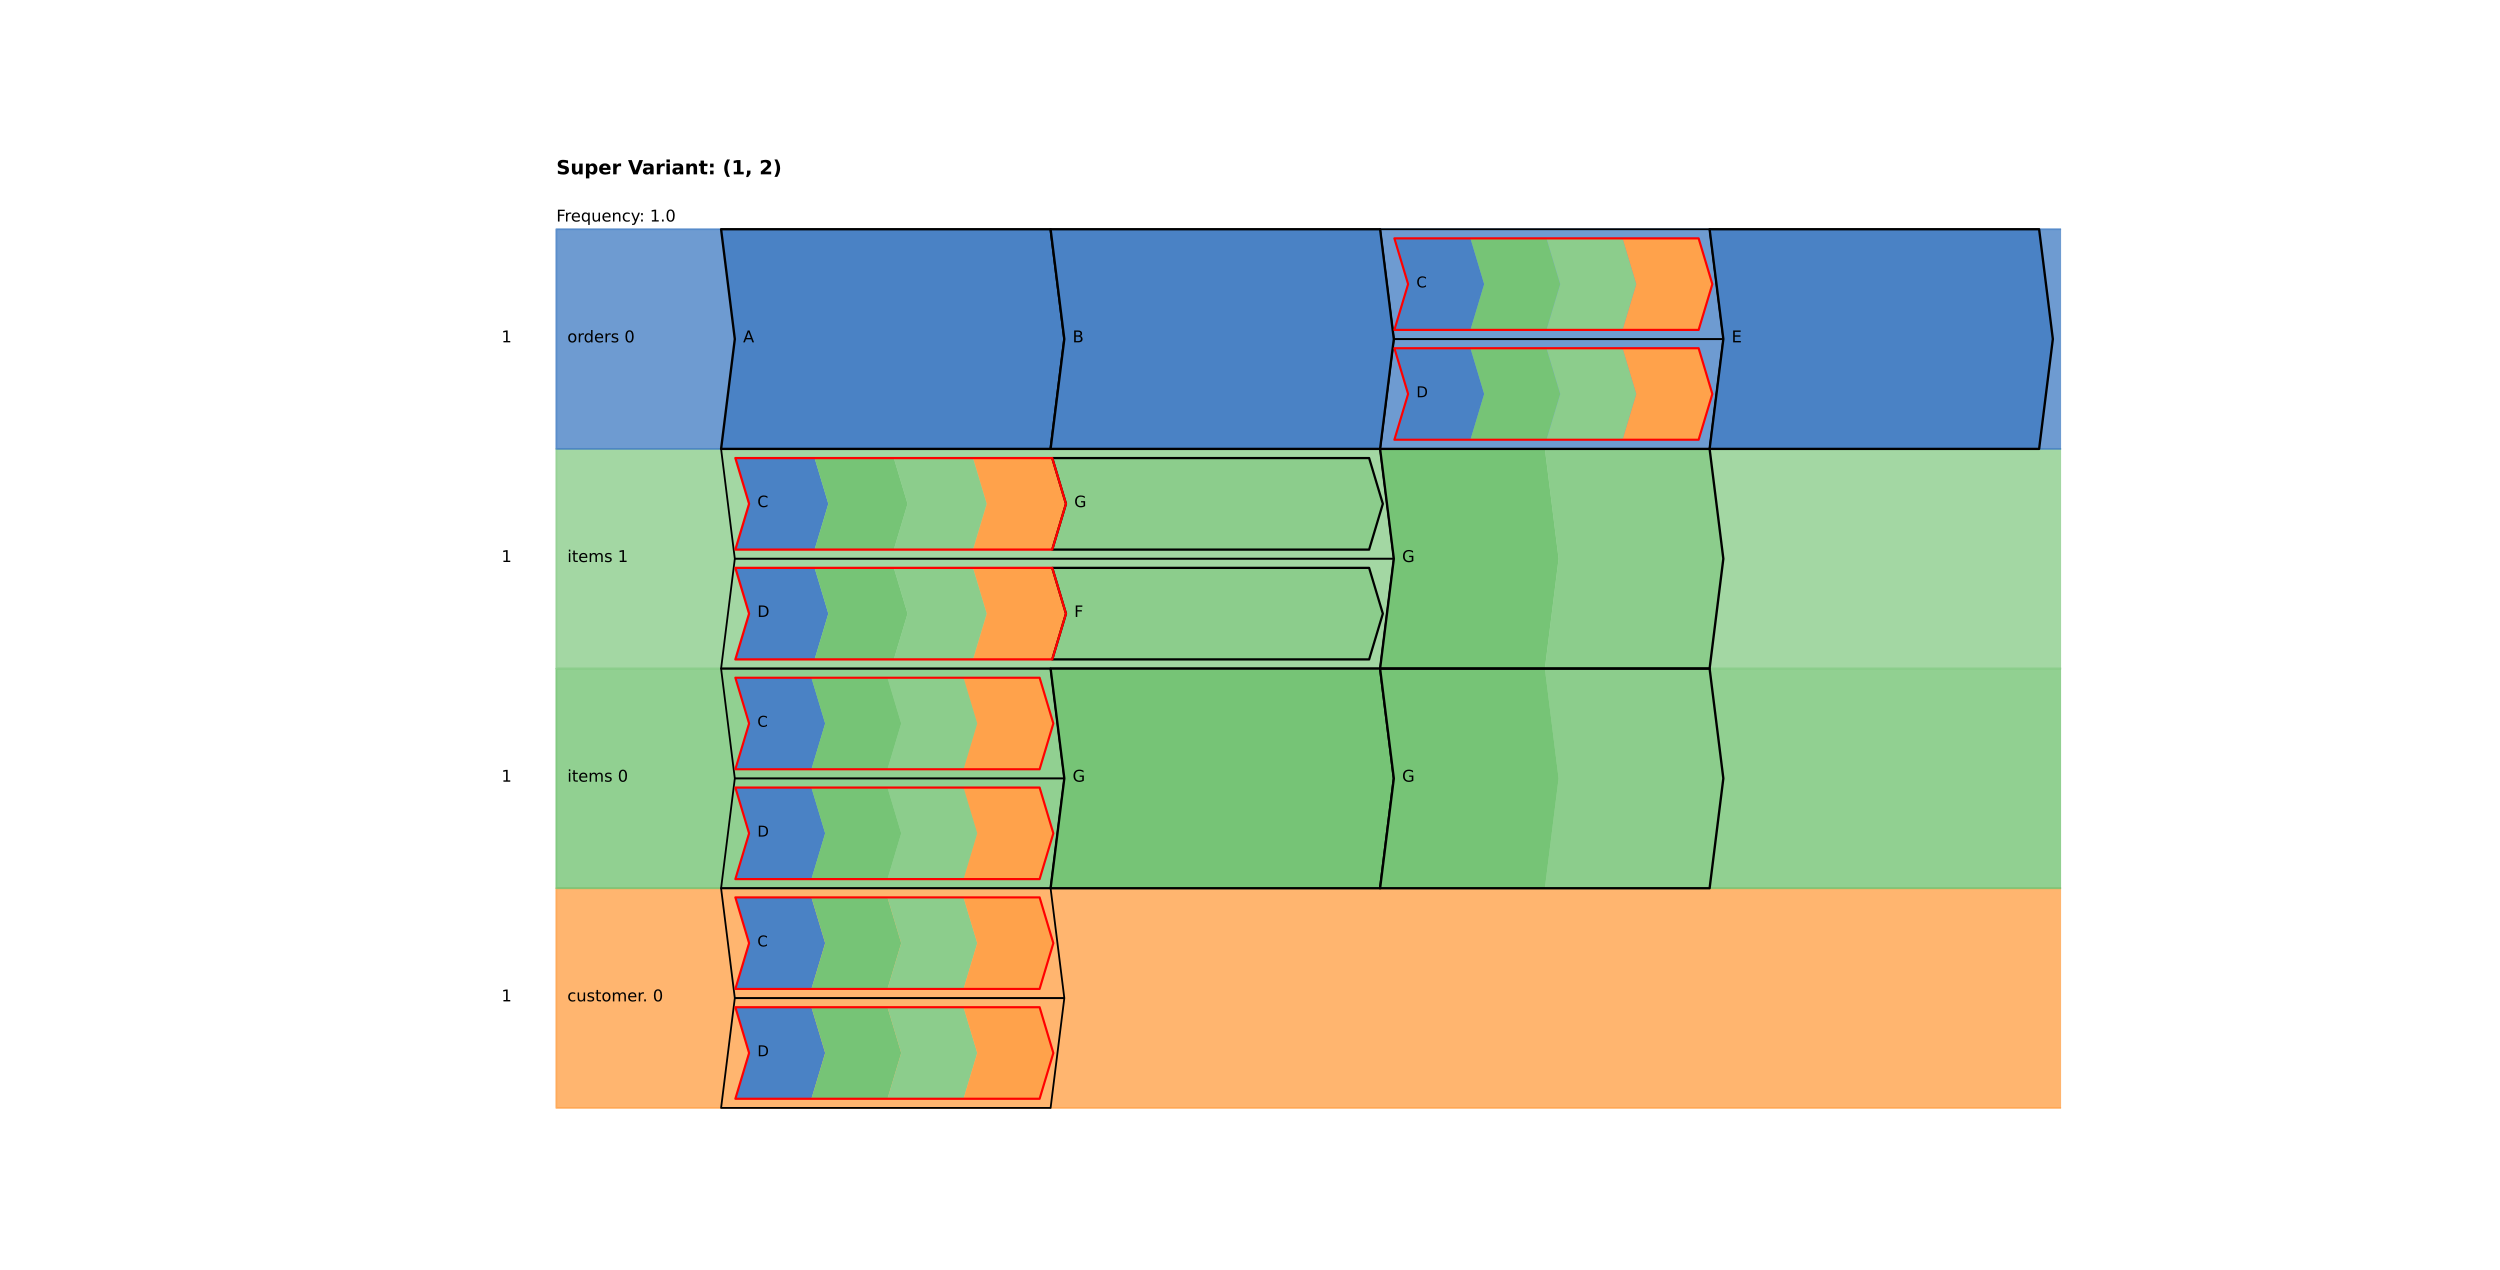 <?xml version="1.0" encoding="utf-8" standalone="no"?>
<!DOCTYPE svg PUBLIC "-//W3C//DTD SVG 1.1//EN"
  "http://www.w3.org/Graphics/SVG/1.1/DTD/svg11.dtd">
<!-- Created with matplotlib (https://matplotlib.org/) -->
<svg height="702pt" version="1.1" viewBox="0 0 1382.4 702" width="1382.4pt" xmlns="http://www.w3.org/2000/svg" xmlns:xlink="http://www.w3.org/1999/xlink">
 <defs>
  <style type="text/css">*{stroke-linecap:butt;stroke-linejoin:round;}</style>
 </defs>
 <g id="figure_1">
  <g id="patch_1">
   <path d="M 0 702 
L 1382.4 702 
L 1382.4 0 
L 0 0 
z
" style="fill:#ffffff;"/>
  </g>
  <g id="axes_1">
   <g id="patch_2">
    <path clip-path="url(#p16a15fd5b2)" d="M 307.63 612.633 
L 1218.653 612.633 
L 1218.653 491.163 
L 307.63 491.163 
z
" style="fill:#ffa24b;opacity:0.8;stroke:#ffa24b;stroke-linejoin:miter;"/>
   </g>
   <g id="patch_3">
    <path clip-path="url(#p16a15fd5b2)" d="M 307.63 491.163 
L 1218.653 491.163 
L 1218.653 369.694 
L 307.63 369.694 
z
" style="fill:#76c476;opacity:0.8;stroke:#76c476;stroke-linejoin:miter;"/>
   </g>
   <g id="patch_4">
    <path clip-path="url(#p16a15fd5b2)" d="M 307.63 369.694 
L 1218.653 369.694 
L 1218.653 248.224 
L 307.63 248.224 
z
" style="fill:#8ccd8c;opacity:0.8;stroke:#8ccd8c;stroke-linejoin:miter;"/>
   </g>
   <g id="patch_5">
    <path clip-path="url(#p16a15fd5b2)" d="M 307.63 248.224 
L 1218.653 248.224 
L 1218.653 126.754 
L 307.63 126.754 
z
" style="fill:#4a82c5;opacity:0.8;stroke:#4a82c5;stroke-linejoin:miter;"/>
   </g>
   <g id="patch_6">
    <path clip-path="url(#p16a15fd5b2)" d="M 398.732 612.633 
L 580.937 612.633 
L 588.529 551.898 
L 580.937 491.163 
L 398.732 491.163 
L 406.324 551.898 
z
" style="fill:none;stroke:#000000;stroke-linejoin:miter;"/>
   </g>
   <g id="patch_7">
    <path clip-path="url(#p16a15fd5b2)" d="M 398.732 491.163 
L 580.937 491.163 
L 588.529 430.429 
L 580.937 369.694 
L 398.732 369.694 
L 406.324 430.429 
z
" style="fill:none;stroke:#000000;stroke-linejoin:miter;"/>
   </g>
   <g id="patch_8">
    <path clip-path="url(#p16a15fd5b2)" d="M 398.732 369.694 
L 763.141 369.694 
L 770.733 308.959 
L 763.141 248.224 
L 398.732 248.224 
L 406.324 308.959 
z
" style="fill:none;stroke:#000000;stroke-linejoin:miter;"/>
   </g>
   <g id="patch_9">
    <path clip-path="url(#p16a15fd5b2)" d="M 763.141 248.224 
L 945.346 248.224 
L 952.938 187.489 
L 945.346 126.754 
L 763.141 126.754 
L 770.733 187.489 
z
" style="fill:none;stroke:#000000;stroke-linejoin:miter;"/>
   </g>
   <g id="patch_10">
    <path clip-path="url(#p16a15fd5b2)" d="M 406.628 607.572 
L 448.687 607.572 
L 456.279 582.266 
L 448.687 556.959 
L 406.628 556.959 
L 414.22 582.266 
z
" style="fill:#4a82c5;"/>
   </g>
   <g id="patch_11">
    <path clip-path="url(#p16a15fd5b2)" d="M 448.687 607.572 
L 490.746 607.572 
L 498.337 582.266 
L 490.746 556.959 
L 448.687 556.959 
L 456.279 582.266 
z
" style="fill:#76c476;"/>
   </g>
   <g id="patch_12">
    <path clip-path="url(#p16a15fd5b2)" d="M 490.746 607.572 
L 532.804 607.572 
L 540.396 582.266 
L 532.804 556.959 
L 490.746 556.959 
L 498.337 582.266 
z
" style="fill:#8ccd8c;"/>
   </g>
   <g id="patch_13">
    <path clip-path="url(#p16a15fd5b2)" d="M 532.804 607.572 
L 574.863 607.572 
L 582.455 582.266 
L 574.863 556.959 
L 532.804 556.959 
L 540.396 582.266 
z
" style="fill:#ffa24b;"/>
   </g>
   <g id="patch_14">
    <path clip-path="url(#p16a15fd5b2)" d="M 406.628 546.837 
L 448.687 546.837 
L 456.279 521.531 
L 448.687 496.225 
L 406.628 496.225 
L 414.22 521.531 
z
" style="fill:#4a82c5;"/>
   </g>
   <g id="patch_15">
    <path clip-path="url(#p16a15fd5b2)" d="M 448.687 546.837 
L 490.746 546.837 
L 498.337 521.531 
L 490.746 496.225 
L 448.687 496.225 
L 456.279 521.531 
z
" style="fill:#76c476;"/>
   </g>
   <g id="patch_16">
    <path clip-path="url(#p16a15fd5b2)" d="M 490.746 546.837 
L 532.804 546.837 
L 540.396 521.531 
L 532.804 496.225 
L 490.746 496.225 
L 498.337 521.531 
z
" style="fill:#8ccd8c;"/>
   </g>
   <g id="patch_17">
    <path clip-path="url(#p16a15fd5b2)" d="M 532.804 546.837 
L 574.863 546.837 
L 582.455 521.531 
L 574.863 496.225 
L 532.804 496.225 
L 540.396 521.531 
z
" style="fill:#ffa24b;"/>
   </g>
   <g id="patch_18">
    <path clip-path="url(#p16a15fd5b2)" d="M 406.628 486.102 
L 448.687 486.102 
L 456.279 460.796 
L 448.687 435.49 
L 406.628 435.49 
L 414.22 460.796 
z
" style="fill:#4a82c5;"/>
   </g>
   <g id="patch_19">
    <path clip-path="url(#p16a15fd5b2)" d="M 448.687 486.102 
L 490.746 486.102 
L 498.337 460.796 
L 490.746 435.49 
L 448.687 435.49 
L 456.279 460.796 
z
" style="fill:#76c476;"/>
   </g>
   <g id="patch_20">
    <path clip-path="url(#p16a15fd5b2)" d="M 490.746 486.102 
L 532.804 486.102 
L 540.396 460.796 
L 532.804 435.49 
L 490.746 435.49 
L 498.337 460.796 
z
" style="fill:#8ccd8c;"/>
   </g>
   <g id="patch_21">
    <path clip-path="url(#p16a15fd5b2)" d="M 532.804 486.102 
L 574.863 486.102 
L 582.455 460.796 
L 574.863 435.49 
L 532.804 435.49 
L 540.396 460.796 
z
" style="fill:#ffa24b;"/>
   </g>
   <g id="patch_22">
    <path clip-path="url(#p16a15fd5b2)" d="M 406.628 425.367 
L 448.687 425.367 
L 456.279 400.061 
L 448.687 374.755 
L 406.628 374.755 
L 414.22 400.061 
z
" style="fill:#4a82c5;"/>
   </g>
   <g id="patch_23">
    <path clip-path="url(#p16a15fd5b2)" d="M 448.687 425.367 
L 490.746 425.367 
L 498.337 400.061 
L 490.746 374.755 
L 448.687 374.755 
L 456.279 400.061 
z
" style="fill:#76c476;"/>
   </g>
   <g id="patch_24">
    <path clip-path="url(#p16a15fd5b2)" d="M 490.746 425.367 
L 532.804 425.367 
L 540.396 400.061 
L 532.804 374.755 
L 490.746 374.755 
L 498.337 400.061 
z
" style="fill:#8ccd8c;"/>
   </g>
   <g id="patch_25">
    <path clip-path="url(#p16a15fd5b2)" d="M 532.804 425.367 
L 574.863 425.367 
L 582.455 400.061 
L 574.863 374.755 
L 532.804 374.755 
L 540.396 400.061 
z
" style="fill:#ffa24b;"/>
   </g>
   <g id="patch_26">
    <path clip-path="url(#p16a15fd5b2)" d="M 580.937 491.163 
L 763.141 491.163 
L 770.733 430.429 
L 763.141 369.694 
L 580.937 369.694 
L 588.529 430.429 
z
" style="fill:#76c476;stroke:#000000;stroke-linejoin:miter;stroke-width:1.3;"/>
   </g>
   <g id="patch_27">
    <path clip-path="url(#p16a15fd5b2)" d="M 763.141 491.163 
L 854.244 491.163 
L 861.835 430.429 
L 854.244 369.694 
L 763.141 369.694 
L 770.733 430.429 
z
" style="fill:#76c476;"/>
   </g>
   <g id="patch_28">
    <path clip-path="url(#p16a15fd5b2)" d="M 854.244 491.163 
L 945.346 491.163 
L 952.938 430.429 
L 945.346 369.694 
L 854.244 369.694 
L 861.835 430.429 
z
" style="fill:#8ccd8c;"/>
   </g>
   <g id="patch_29">
    <path clip-path="url(#p16a15fd5b2)" d="M 406.628 364.632 
L 450.433 364.632 
L 458.025 339.326 
L 450.433 314.02 
L 406.628 314.02 
L 414.22 339.326 
z
" style="fill:#4a82c5;"/>
   </g>
   <g id="patch_30">
    <path clip-path="url(#p16a15fd5b2)" d="M 450.433 364.632 
L 494.238 364.632 
L 501.83 339.326 
L 494.238 314.02 
L 450.433 314.02 
L 458.025 339.326 
z
" style="fill:#76c476;"/>
   </g>
   <g id="patch_31">
    <path clip-path="url(#p16a15fd5b2)" d="M 494.238 364.632 
L 538.043 364.632 
L 545.635 339.326 
L 538.043 314.02 
L 494.238 314.02 
L 501.83 339.326 
z
" style="fill:#8ccd8c;"/>
   </g>
   <g id="patch_32">
    <path clip-path="url(#p16a15fd5b2)" d="M 538.043 364.632 
L 581.848 364.632 
L 589.44 339.326 
L 581.848 314.02 
L 538.043 314.02 
L 545.635 339.326 
z
" style="fill:#ffa24b;"/>
   </g>
   <g id="patch_33">
    <path clip-path="url(#p16a15fd5b2)" d="M 581.848 364.632 
L 757.068 364.632 
L 764.66 339.326 
L 757.068 314.02 
L 581.848 314.02 
L 589.44 339.326 
z
" style="fill:#8ccd8c;stroke:#000000;stroke-linejoin:miter;stroke-width:1.25;"/>
   </g>
   <g id="patch_34">
    <path clip-path="url(#p16a15fd5b2)" d="M 406.628 303.898 
L 450.433 303.898 
L 458.025 278.591 
L 450.433 253.285 
L 406.628 253.285 
L 414.22 278.591 
z
" style="fill:#4a82c5;"/>
   </g>
   <g id="patch_35">
    <path clip-path="url(#p16a15fd5b2)" d="M 450.433 303.898 
L 494.238 303.898 
L 501.83 278.591 
L 494.238 253.285 
L 450.433 253.285 
L 458.025 278.591 
z
" style="fill:#76c476;"/>
   </g>
   <g id="patch_36">
    <path clip-path="url(#p16a15fd5b2)" d="M 494.238 303.898 
L 538.043 303.898 
L 545.635 278.591 
L 538.043 253.285 
L 494.238 253.285 
L 501.83 278.591 
z
" style="fill:#8ccd8c;"/>
   </g>
   <g id="patch_37">
    <path clip-path="url(#p16a15fd5b2)" d="M 538.043 303.898 
L 581.848 303.898 
L 589.44 278.591 
L 581.848 253.285 
L 538.043 253.285 
L 545.635 278.591 
z
" style="fill:#ffa24b;"/>
   </g>
   <g id="patch_38">
    <path clip-path="url(#p16a15fd5b2)" d="M 581.848 303.898 
L 757.068 303.898 
L 764.66 278.591 
L 757.068 253.285 
L 581.848 253.285 
L 589.44 278.591 
z
" style="fill:#8ccd8c;stroke:#000000;stroke-linejoin:miter;stroke-width:1.25;"/>
   </g>
   <g id="patch_39">
    <path clip-path="url(#p16a15fd5b2)" d="M 763.141 369.694 
L 854.244 369.694 
L 861.835 308.959 
L 854.244 248.224 
L 763.141 248.224 
L 770.733 308.959 
z
" style="fill:#76c476;"/>
   </g>
   <g id="patch_40">
    <path clip-path="url(#p16a15fd5b2)" d="M 854.244 369.694 
L 945.346 369.694 
L 952.938 308.959 
L 945.346 248.224 
L 854.244 248.224 
L 861.835 308.959 
z
" style="fill:#8ccd8c;"/>
   </g>
   <g id="patch_41">
    <path clip-path="url(#p16a15fd5b2)" d="M 398.732 248.224 
L 580.937 248.224 
L 588.529 187.489 
L 580.937 126.754 
L 398.732 126.754 
L 406.324 187.489 
z
" style="fill:#4a82c5;stroke:#000000;stroke-linejoin:miter;stroke-width:1.3;"/>
   </g>
   <g id="patch_42">
    <path clip-path="url(#p16a15fd5b2)" d="M 580.937 248.224 
L 763.141 248.224 
L 770.733 187.489 
L 763.141 126.754 
L 580.937 126.754 
L 588.529 187.489 
z
" style="fill:#4a82c5;stroke:#000000;stroke-linejoin:miter;stroke-width:1.3;"/>
   </g>
   <g id="patch_43">
    <path clip-path="url(#p16a15fd5b2)" d="M 771.037 243.163 
L 813.096 243.163 
L 820.688 217.857 
L 813.096 192.55 
L 771.037 192.55 
L 778.629 217.857 
z
" style="fill:#4a82c5;"/>
   </g>
   <g id="patch_44">
    <path clip-path="url(#p16a15fd5b2)" d="M 813.096 243.163 
L 855.155 243.163 
L 862.746 217.857 
L 855.155 192.55 
L 813.096 192.55 
L 820.688 217.857 
z
" style="fill:#76c476;"/>
   </g>
   <g id="patch_45">
    <path clip-path="url(#p16a15fd5b2)" d="M 855.155 243.163 
L 897.213 243.163 
L 904.805 217.857 
L 897.213 192.55 
L 855.155 192.55 
L 862.746 217.857 
z
" style="fill:#8ccd8c;"/>
   </g>
   <g id="patch_46">
    <path clip-path="url(#p16a15fd5b2)" d="M 897.213 243.163 
L 939.272 243.163 
L 946.864 217.857 
L 939.272 192.55 
L 897.213 192.55 
L 904.805 217.857 
z
" style="fill:#ffa24b;"/>
   </g>
   <g id="patch_47">
    <path clip-path="url(#p16a15fd5b2)" d="M 771.037 182.428 
L 813.096 182.428 
L 820.688 157.122 
L 813.096 131.816 
L 771.037 131.816 
L 778.629 157.122 
z
" style="fill:#4a82c5;"/>
   </g>
   <g id="patch_48">
    <path clip-path="url(#p16a15fd5b2)" d="M 813.096 182.428 
L 855.155 182.428 
L 862.746 157.122 
L 855.155 131.816 
L 813.096 131.816 
L 820.688 157.122 
z
" style="fill:#76c476;"/>
   </g>
   <g id="patch_49">
    <path clip-path="url(#p16a15fd5b2)" d="M 855.155 182.428 
L 897.213 182.428 
L 904.805 157.122 
L 897.213 131.816 
L 855.155 131.816 
L 862.746 157.122 
z
" style="fill:#8ccd8c;"/>
   </g>
   <g id="patch_50">
    <path clip-path="url(#p16a15fd5b2)" d="M 897.213 182.428 
L 939.272 182.428 
L 946.864 157.122 
L 939.272 131.816 
L 897.213 131.816 
L 904.805 157.122 
z
" style="fill:#ffa24b;"/>
   </g>
   <g id="patch_51">
    <path clip-path="url(#p16a15fd5b2)" d="M 945.346 248.224 
L 1127.55 248.224 
L 1135.142 187.489 
L 1127.55 126.754 
L 945.346 126.754 
L 952.938 187.489 
z
" style="fill:#4a82c5;stroke:#000000;stroke-linejoin:miter;stroke-width:1.3;"/>
   </g>
   <g id="text_1">
    <!-- 1 -->
    <g transform="translate(277.263 553.72)scale(0.09 -0.09)">
     <defs>
      <path d="M 12.406 8.297 
L 28.516 8.297 
L 28.516 63.922 
L 10.984 60.406 
L 10.984 69.391 
L 28.422 72.906 
L 38.281 72.906 
L 38.281 8.297 
L 54.391 8.297 
L 54.391 0 
L 12.406 0 
z
" id="DejaVuSans-49"/>
     </defs>
     <use xlink:href="#DejaVuSans-49"/>
    </g>
   </g>
   <g id="text_2">
    <!-- customer. 0 -->
    <g transform="translate(313.704 553.72)scale(0.09 -0.09)">
     <defs>
      <path d="M 48.781 52.594 
L 48.781 44.188 
Q 44.969 46.297 41.141 47.344 
Q 37.312 48.391 33.406 48.391 
Q 24.656 48.391 19.812 42.844 
Q 14.984 37.312 14.984 27.297 
Q 14.984 17.281 19.812 11.734 
Q 24.656 6.203 33.406 6.203 
Q 37.312 6.203 41.141 7.25 
Q 44.969 8.297 48.781 10.406 
L 48.781 2.094 
Q 45.016 0.344 40.984 -0.531 
Q 36.969 -1.422 32.422 -1.422 
Q 20.062 -1.422 12.781 6.344 
Q 5.516 14.109 5.516 27.297 
Q 5.516 40.672 12.859 48.328 
Q 20.219 56 33.016 56 
Q 37.156 56 41.109 55.141 
Q 45.062 54.297 48.781 52.594 
z
" id="DejaVuSans-99"/>
      <path d="M 8.5 21.578 
L 8.5 54.688 
L 17.484 54.688 
L 17.484 21.922 
Q 17.484 14.156 20.5 10.266 
Q 23.531 6.391 29.594 6.391 
Q 36.859 6.391 41.078 11.031 
Q 45.312 15.672 45.312 23.688 
L 45.312 54.688 
L 54.297 54.688 
L 54.297 0 
L 45.312 0 
L 45.312 8.406 
Q 42.047 3.422 37.719 1 
Q 33.406 -1.422 27.688 -1.422 
Q 18.266 -1.422 13.375 4.438 
Q 8.5 10.297 8.5 21.578 
z
M 31.109 56 
z
" id="DejaVuSans-117"/>
      <path d="M 44.281 53.078 
L 44.281 44.578 
Q 40.484 46.531 36.375 47.5 
Q 32.281 48.484 27.875 48.484 
Q 21.188 48.484 17.844 46.438 
Q 14.5 44.391 14.5 40.281 
Q 14.5 37.156 16.891 35.375 
Q 19.281 33.594 26.516 31.984 
L 29.594 31.297 
Q 39.156 29.25 43.188 25.516 
Q 47.219 21.781 47.219 15.094 
Q 47.219 7.469 41.188 3.016 
Q 35.156 -1.422 24.609 -1.422 
Q 20.219 -1.422 15.453 -0.562 
Q 10.688 0.297 5.422 2 
L 5.422 11.281 
Q 10.406 8.688 15.234 7.391 
Q 20.062 6.109 24.812 6.109 
Q 31.156 6.109 34.562 8.281 
Q 37.984 10.453 37.984 14.406 
Q 37.984 18.062 35.516 20.016 
Q 33.062 21.969 24.703 23.781 
L 21.578 24.516 
Q 13.234 26.266 9.516 29.906 
Q 5.812 33.547 5.812 39.891 
Q 5.812 47.609 11.281 51.797 
Q 16.75 56 26.812 56 
Q 31.781 56 36.172 55.266 
Q 40.578 54.547 44.281 53.078 
z
" id="DejaVuSans-115"/>
      <path d="M 18.312 70.219 
L 18.312 54.688 
L 36.812 54.688 
L 36.812 47.703 
L 18.312 47.703 
L 18.312 18.016 
Q 18.312 11.328 20.141 9.422 
Q 21.969 7.516 27.594 7.516 
L 36.812 7.516 
L 36.812 0 
L 27.594 0 
Q 17.188 0 13.234 3.875 
Q 9.281 7.766 9.281 18.016 
L 9.281 47.703 
L 2.688 47.703 
L 2.688 54.688 
L 9.281 54.688 
L 9.281 70.219 
z
" id="DejaVuSans-116"/>
      <path d="M 30.609 48.391 
Q 23.391 48.391 19.188 42.75 
Q 14.984 37.109 14.984 27.297 
Q 14.984 17.484 19.156 11.844 
Q 23.344 6.203 30.609 6.203 
Q 37.797 6.203 41.984 11.859 
Q 46.188 17.531 46.188 27.297 
Q 46.188 37.016 41.984 42.703 
Q 37.797 48.391 30.609 48.391 
z
M 30.609 56 
Q 42.328 56 49.016 48.375 
Q 55.719 40.766 55.719 27.297 
Q 55.719 13.875 49.016 6.219 
Q 42.328 -1.422 30.609 -1.422 
Q 18.844 -1.422 12.172 6.219 
Q 5.516 13.875 5.516 27.297 
Q 5.516 40.766 12.172 48.375 
Q 18.844 56 30.609 56 
z
" id="DejaVuSans-111"/>
      <path d="M 52 44.188 
Q 55.375 50.25 60.062 53.125 
Q 64.75 56 71.094 56 
Q 79.641 56 84.281 50.016 
Q 88.922 44.047 88.922 33.016 
L 88.922 0 
L 79.891 0 
L 79.891 32.719 
Q 79.891 40.578 77.094 44.375 
Q 74.312 48.188 68.609 48.188 
Q 61.625 48.188 57.562 43.547 
Q 53.516 38.922 53.516 30.906 
L 53.516 0 
L 44.484 0 
L 44.484 32.719 
Q 44.484 40.625 41.703 44.406 
Q 38.922 48.188 33.109 48.188 
Q 26.219 48.188 22.156 43.531 
Q 18.109 38.875 18.109 30.906 
L 18.109 0 
L 9.078 0 
L 9.078 54.688 
L 18.109 54.688 
L 18.109 46.188 
Q 21.188 51.219 25.484 53.609 
Q 29.781 56 35.688 56 
Q 41.656 56 45.828 52.969 
Q 50 49.953 52 44.188 
z
" id="DejaVuSans-109"/>
      <path d="M 56.203 29.594 
L 56.203 25.203 
L 14.891 25.203 
Q 15.484 15.922 20.484 11.062 
Q 25.484 6.203 34.422 6.203 
Q 39.594 6.203 44.453 7.469 
Q 49.312 8.734 54.109 11.281 
L 54.109 2.781 
Q 49.266 0.734 44.188 -0.344 
Q 39.109 -1.422 33.891 -1.422 
Q 20.797 -1.422 13.156 6.188 
Q 5.516 13.812 5.516 26.812 
Q 5.516 40.234 12.766 48.109 
Q 20.016 56 32.328 56 
Q 43.359 56 49.781 48.891 
Q 56.203 41.797 56.203 29.594 
z
M 47.219 32.234 
Q 47.125 39.594 43.094 43.984 
Q 39.062 48.391 32.422 48.391 
Q 24.906 48.391 20.391 44.141 
Q 15.875 39.891 15.188 32.172 
z
" id="DejaVuSans-101"/>
      <path d="M 41.109 46.297 
Q 39.594 47.172 37.812 47.578 
Q 36.031 48 33.891 48 
Q 26.266 48 22.188 43.047 
Q 18.109 38.094 18.109 28.812 
L 18.109 0 
L 9.078 0 
L 9.078 54.688 
L 18.109 54.688 
L 18.109 46.188 
Q 20.953 51.172 25.484 53.578 
Q 30.031 56 36.531 56 
Q 37.453 56 38.578 55.875 
Q 39.703 55.766 41.062 55.516 
z
" id="DejaVuSans-114"/>
      <path d="M 10.688 12.406 
L 21 12.406 
L 21 0 
L 10.688 0 
z
" id="DejaVuSans-46"/>
      <path id="DejaVuSans-32"/>
      <path d="M 31.781 66.406 
Q 24.172 66.406 20.328 58.906 
Q 16.5 51.422 16.5 36.375 
Q 16.5 21.391 20.328 13.891 
Q 24.172 6.391 31.781 6.391 
Q 39.453 6.391 43.281 13.891 
Q 47.125 21.391 47.125 36.375 
Q 47.125 51.422 43.281 58.906 
Q 39.453 66.406 31.781 66.406 
z
M 31.781 74.219 
Q 44.047 74.219 50.516 64.516 
Q 56.984 54.828 56.984 36.375 
Q 56.984 17.969 50.516 8.266 
Q 44.047 -1.422 31.781 -1.422 
Q 19.531 -1.422 13.062 8.266 
Q 6.594 17.969 6.594 36.375 
Q 6.594 54.828 13.062 64.516 
Q 19.531 74.219 31.781 74.219 
z
" id="DejaVuSans-48"/>
     </defs>
     <use xlink:href="#DejaVuSans-99"/>
     <use x="54.98" xlink:href="#DejaVuSans-117"/>
     <use x="118.359" xlink:href="#DejaVuSans-115"/>
     <use x="170.459" xlink:href="#DejaVuSans-116"/>
     <use x="209.668" xlink:href="#DejaVuSans-111"/>
     <use x="270.85" xlink:href="#DejaVuSans-109"/>
     <use x="368.262" xlink:href="#DejaVuSans-101"/>
     <use x="429.785" xlink:href="#DejaVuSans-114"/>
     <use x="461.773" xlink:href="#DejaVuSans-46"/>
     <use x="493.561" xlink:href="#DejaVuSans-32"/>
     <use x="525.348" xlink:href="#DejaVuSans-48"/>
    </g>
   </g>
   <g id="text_3">
    <!-- 1 -->
    <g transform="translate(277.263 432.251)scale(0.09 -0.09)">
     <use xlink:href="#DejaVuSans-49"/>
    </g>
   </g>
   <g id="text_4">
    <!-- items 0 -->
    <g transform="translate(313.704 432.251)scale(0.09 -0.09)">
     <defs>
      <path d="M 9.422 54.688 
L 18.406 54.688 
L 18.406 0 
L 9.422 0 
z
M 9.422 75.984 
L 18.406 75.984 
L 18.406 64.594 
L 9.422 64.594 
z
" id="DejaVuSans-105"/>
     </defs>
     <use xlink:href="#DejaVuSans-105"/>
     <use x="27.783" xlink:href="#DejaVuSans-116"/>
     <use x="66.992" xlink:href="#DejaVuSans-101"/>
     <use x="128.516" xlink:href="#DejaVuSans-109"/>
     <use x="225.928" xlink:href="#DejaVuSans-115"/>
     <use x="278.027" xlink:href="#DejaVuSans-32"/>
     <use x="309.814" xlink:href="#DejaVuSans-48"/>
    </g>
   </g>
   <g id="text_5">
    <!-- 1 -->
    <g transform="translate(277.263 310.781)scale(0.09 -0.09)">
     <use xlink:href="#DejaVuSans-49"/>
    </g>
   </g>
   <g id="text_6">
    <!-- items 1 -->
    <g transform="translate(313.704 310.781)scale(0.09 -0.09)">
     <use xlink:href="#DejaVuSans-105"/>
     <use x="27.783" xlink:href="#DejaVuSans-116"/>
     <use x="66.992" xlink:href="#DejaVuSans-101"/>
     <use x="128.516" xlink:href="#DejaVuSans-109"/>
     <use x="225.928" xlink:href="#DejaVuSans-115"/>
     <use x="278.027" xlink:href="#DejaVuSans-32"/>
     <use x="309.814" xlink:href="#DejaVuSans-49"/>
    </g>
   </g>
   <g id="text_7">
    <!-- 1 -->
    <g transform="translate(277.263 189.311)scale(0.09 -0.09)">
     <use xlink:href="#DejaVuSans-49"/>
    </g>
   </g>
   <g id="text_8">
    <!-- orders 0 -->
    <g transform="translate(313.704 189.311)scale(0.09 -0.09)">
     <defs>
      <path d="M 45.406 46.391 
L 45.406 75.984 
L 54.391 75.984 
L 54.391 0 
L 45.406 0 
L 45.406 8.203 
Q 42.578 3.328 38.25 0.953 
Q 33.938 -1.422 27.875 -1.422 
Q 17.969 -1.422 11.734 6.484 
Q 5.516 14.406 5.516 27.297 
Q 5.516 40.188 11.734 48.094 
Q 17.969 56 27.875 56 
Q 33.938 56 38.25 53.625 
Q 42.578 51.266 45.406 46.391 
z
M 14.797 27.297 
Q 14.797 17.391 18.875 11.75 
Q 22.953 6.109 30.078 6.109 
Q 37.203 6.109 41.297 11.75 
Q 45.406 17.391 45.406 27.297 
Q 45.406 37.203 41.297 42.844 
Q 37.203 48.484 30.078 48.484 
Q 22.953 48.484 18.875 42.844 
Q 14.797 37.203 14.797 27.297 
z
" id="DejaVuSans-100"/>
     </defs>
     <use xlink:href="#DejaVuSans-111"/>
     <use x="61.182" xlink:href="#DejaVuSans-114"/>
     <use x="100.545" xlink:href="#DejaVuSans-100"/>
     <use x="164.021" xlink:href="#DejaVuSans-101"/>
     <use x="225.545" xlink:href="#DejaVuSans-114"/>
     <use x="266.658" xlink:href="#DejaVuSans-115"/>
     <use x="318.758" xlink:href="#DejaVuSans-32"/>
     <use x="350.545" xlink:href="#DejaVuSans-48"/>
    </g>
   </g>
   <g id="text_9">
    <!-- Frequency: 1.0 -->
    <g transform="translate(307.63 122.503)scale(0.09 -0.09)">
     <defs>
      <path d="M 9.812 72.906 
L 51.703 72.906 
L 51.703 64.594 
L 19.672 64.594 
L 19.672 43.109 
L 48.578 43.109 
L 48.578 34.812 
L 19.672 34.812 
L 19.672 0 
L 9.812 0 
z
" id="DejaVuSans-70"/>
      <path d="M 14.797 27.297 
Q 14.797 17.391 18.875 11.75 
Q 22.953 6.109 30.078 6.109 
Q 37.203 6.109 41.297 11.75 
Q 45.406 17.391 45.406 27.297 
Q 45.406 37.203 41.297 42.844 
Q 37.203 48.484 30.078 48.484 
Q 22.953 48.484 18.875 42.844 
Q 14.797 37.203 14.797 27.297 
z
M 45.406 8.203 
Q 42.578 3.328 38.25 0.953 
Q 33.938 -1.422 27.875 -1.422 
Q 17.969 -1.422 11.734 6.484 
Q 5.516 14.406 5.516 27.297 
Q 5.516 40.188 11.734 48.094 
Q 17.969 56 27.875 56 
Q 33.938 56 38.25 53.625 
Q 42.578 51.266 45.406 46.391 
L 45.406 54.688 
L 54.391 54.688 
L 54.391 -20.797 
L 45.406 -20.797 
z
" id="DejaVuSans-113"/>
      <path d="M 54.891 33.016 
L 54.891 0 
L 45.906 0 
L 45.906 32.719 
Q 45.906 40.484 42.875 44.328 
Q 39.844 48.188 33.797 48.188 
Q 26.516 48.188 22.312 43.547 
Q 18.109 38.922 18.109 30.906 
L 18.109 0 
L 9.078 0 
L 9.078 54.688 
L 18.109 54.688 
L 18.109 46.188 
Q 21.344 51.125 25.703 53.562 
Q 30.078 56 35.797 56 
Q 45.219 56 50.047 50.172 
Q 54.891 44.344 54.891 33.016 
z
" id="DejaVuSans-110"/>
      <path d="M 32.172 -5.078 
Q 28.375 -14.844 24.75 -17.812 
Q 21.141 -20.797 15.094 -20.797 
L 7.906 -20.797 
L 7.906 -13.281 
L 13.188 -13.281 
Q 16.891 -13.281 18.938 -11.516 
Q 21 -9.766 23.484 -3.219 
L 25.094 0.875 
L 2.984 54.688 
L 12.5 54.688 
L 29.594 11.922 
L 46.688 54.688 
L 56.203 54.688 
z
" id="DejaVuSans-121"/>
      <path d="M 11.719 12.406 
L 22.016 12.406 
L 22.016 0 
L 11.719 0 
z
M 11.719 51.703 
L 22.016 51.703 
L 22.016 39.312 
L 11.719 39.312 
z
" id="DejaVuSans-58"/>
     </defs>
     <use xlink:href="#DejaVuSans-70"/>
     <use x="50.27" xlink:href="#DejaVuSans-114"/>
     <use x="89.133" xlink:href="#DejaVuSans-101"/>
     <use x="150.656" xlink:href="#DejaVuSans-113"/>
     <use x="214.133" xlink:href="#DejaVuSans-117"/>
     <use x="277.512" xlink:href="#DejaVuSans-101"/>
     <use x="339.035" xlink:href="#DejaVuSans-110"/>
     <use x="402.414" xlink:href="#DejaVuSans-99"/>
     <use x="457.395" xlink:href="#DejaVuSans-121"/>
     <use x="509.324" xlink:href="#DejaVuSans-58"/>
     <use x="543.016" xlink:href="#DejaVuSans-32"/>
     <use x="574.803" xlink:href="#DejaVuSans-49"/>
     <use x="638.426" xlink:href="#DejaVuSans-46"/>
     <use x="670.213" xlink:href="#DejaVuSans-48"/>
    </g>
   </g>
   <g id="text_10">
    <!-- Super Variant: (1, 2) -->
    <g transform="translate(307.63 96.387)scale(0.108 -0.108)">
     <defs>
      <path d="M 59.906 70.609 
L 59.906 55.172 
Q 53.906 57.859 48.188 59.219 
Q 42.484 60.594 37.406 60.594 
Q 30.672 60.594 27.438 58.734 
Q 24.219 56.891 24.219 52.984 
Q 24.219 50.047 26.391 48.406 
Q 28.562 46.781 34.281 45.609 
L 42.281 44 
Q 54.438 41.547 59.562 36.562 
Q 64.703 31.594 64.703 22.406 
Q 64.703 10.359 57.547 4.469 
Q 50.391 -1.422 35.688 -1.422 
Q 28.766 -1.422 21.781 -0.094 
Q 14.797 1.219 7.812 3.812 
L 7.812 19.672 
Q 14.797 15.969 21.312 14.078 
Q 27.828 12.203 33.891 12.203 
Q 40.047 12.203 43.312 14.25 
Q 46.578 16.312 46.578 20.125 
Q 46.578 23.531 44.359 25.391 
Q 42.141 27.25 35.5 28.719 
L 28.219 30.328 
Q 17.281 32.672 12.219 37.797 
Q 7.172 42.922 7.172 51.609 
Q 7.172 62.5 14.203 68.359 
Q 21.234 74.219 34.422 74.219 
Q 40.438 74.219 46.781 73.312 
Q 53.125 72.406 59.906 70.609 
z
" id="DejaVuSans-Bold-83"/>
      <path d="M 7.812 21.297 
L 7.812 54.688 
L 25.391 54.688 
L 25.391 49.219 
Q 25.391 44.781 25.344 38.062 
Q 25.297 31.344 25.297 29.109 
Q 25.297 22.516 25.641 19.609 
Q 25.984 16.703 26.812 15.375 
Q 27.875 13.672 29.609 12.734 
Q 31.344 11.812 33.594 11.812 
Q 39.062 11.812 42.188 16.016 
Q 45.312 20.219 45.312 27.688 
L 45.312 54.688 
L 62.797 54.688 
L 62.797 0 
L 45.312 0 
L 45.312 7.906 
Q 41.359 3.125 36.938 0.844 
Q 32.516 -1.422 27.203 -1.422 
Q 17.719 -1.422 12.766 4.391 
Q 7.812 10.203 7.812 21.297 
z
" id="DejaVuSans-Bold-117"/>
      <path d="M 25.875 7.906 
L 25.875 -20.797 
L 8.406 -20.797 
L 8.406 54.688 
L 25.875 54.688 
L 25.875 46.688 
Q 29.5 51.469 33.891 53.734 
Q 38.281 56 44 56 
Q 54.109 56 60.594 47.969 
Q 67.094 39.938 67.094 27.297 
Q 67.094 14.656 60.594 6.609 
Q 54.109 -1.422 44 -1.422 
Q 38.281 -1.422 33.891 0.844 
Q 29.5 3.125 25.875 7.906 
z
M 37.5 43.312 
Q 31.891 43.312 28.875 39.188 
Q 25.875 35.062 25.875 27.297 
Q 25.875 19.531 28.875 15.406 
Q 31.891 11.281 37.5 11.281 
Q 43.109 11.281 46.062 15.375 
Q 49.031 19.484 49.031 27.297 
Q 49.031 35.109 46.062 39.203 
Q 43.109 43.312 37.5 43.312 
z
" id="DejaVuSans-Bold-112"/>
      <path d="M 62.984 27.484 
L 62.984 22.516 
L 22.125 22.516 
Q 22.75 16.359 26.562 13.281 
Q 30.375 10.203 37.203 10.203 
Q 42.719 10.203 48.5 11.844 
Q 54.297 13.484 60.406 16.797 
L 60.406 3.328 
Q 54.203 0.984 48 -0.219 
Q 41.797 -1.422 35.594 -1.422 
Q 20.75 -1.422 12.516 6.125 
Q 4.297 13.672 4.297 27.297 
Q 4.297 40.672 12.375 48.328 
Q 20.453 56 34.625 56 
Q 47.516 56 55.25 48.234 
Q 62.984 40.484 62.984 27.484 
z
M 45.016 33.297 
Q 45.016 38.281 42.109 41.328 
Q 39.203 44.391 34.516 44.391 
Q 29.438 44.391 26.266 41.531 
Q 23.094 38.672 22.312 33.297 
z
" id="DejaVuSans-Bold-101"/>
      <path d="M 49.031 39.797 
Q 46.734 40.875 44.453 41.375 
Q 42.188 41.891 39.891 41.891 
Q 33.156 41.891 29.516 37.562 
Q 25.875 33.25 25.875 25.203 
L 25.875 0 
L 8.406 0 
L 8.406 54.688 
L 25.875 54.688 
L 25.875 45.703 
Q 29.25 51.078 33.609 53.531 
Q 37.984 56 44.094 56 
Q 44.969 56 45.984 55.922 
Q 47.016 55.859 48.969 55.609 
z
" id="DejaVuSans-Bold-114"/>
      <path id="DejaVuSans-Bold-32"/>
      <path d="M 0.484 72.906 
L 19.391 72.906 
L 38.719 19.094 
L 58.016 72.906 
L 76.906 72.906 
L 49.906 0 
L 27.484 0 
z
" id="DejaVuSans-Bold-86"/>
      <path d="M 32.906 24.609 
Q 27.438 24.609 24.672 22.75 
Q 21.922 20.906 21.922 17.281 
Q 21.922 13.969 24.141 12.078 
Q 26.375 10.203 30.328 10.203 
Q 35.25 10.203 38.625 13.734 
Q 42 17.281 42 22.609 
L 42 24.609 
z
M 59.625 31.203 
L 59.625 0 
L 42 0 
L 42 8.109 
Q 38.484 3.125 34.078 0.844 
Q 29.688 -1.422 23.391 -1.422 
Q 14.891 -1.422 9.594 3.531 
Q 4.297 8.5 4.297 16.406 
Q 4.297 26.031 10.906 30.516 
Q 17.531 35.016 31.688 35.016 
L 42 35.016 
L 42 36.375 
Q 42 40.531 38.719 42.453 
Q 35.453 44.391 28.516 44.391 
Q 22.906 44.391 18.062 43.266 
Q 13.234 42.141 9.078 39.891 
L 9.078 53.219 
Q 14.703 54.594 20.359 55.297 
Q 26.031 56 31.688 56 
Q 46.484 56 53.047 50.172 
Q 59.625 44.344 59.625 31.203 
z
" id="DejaVuSans-Bold-97"/>
      <path d="M 8.406 54.688 
L 25.875 54.688 
L 25.875 0 
L 8.406 0 
z
M 8.406 75.984 
L 25.875 75.984 
L 25.875 61.719 
L 8.406 61.719 
z
" id="DejaVuSans-Bold-105"/>
      <path d="M 63.375 33.297 
L 63.375 0 
L 45.797 0 
L 45.797 5.422 
L 45.797 25.484 
Q 45.797 32.562 45.484 35.25 
Q 45.172 37.938 44.391 39.203 
Q 43.359 40.922 41.594 41.875 
Q 39.844 42.828 37.594 42.828 
Q 32.125 42.828 29 38.594 
Q 25.875 34.375 25.875 26.906 
L 25.875 0 
L 8.406 0 
L 8.406 54.688 
L 25.875 54.688 
L 25.875 46.688 
Q 29.828 51.469 34.266 53.734 
Q 38.719 56 44.094 56 
Q 53.562 56 58.469 50.188 
Q 63.375 44.391 63.375 33.297 
z
" id="DejaVuSans-Bold-110"/>
      <path d="M 27.484 70.219 
L 27.484 54.688 
L 45.516 54.688 
L 45.516 42.188 
L 27.484 42.188 
L 27.484 19 
Q 27.484 15.188 29 13.844 
Q 30.516 12.5 35.016 12.5 
L 44 12.5 
L 44 0 
L 29 0 
Q 18.656 0 14.328 4.312 
Q 10.016 8.641 10.016 19 
L 10.016 42.188 
L 1.312 42.188 
L 1.312 54.688 
L 10.016 54.688 
L 10.016 70.219 
z
" id="DejaVuSans-Bold-116"/>
      <path d="M 11.188 54.688 
L 28.812 54.688 
L 28.812 35.797 
L 11.188 35.797 
z
M 11.188 18.891 
L 28.812 18.891 
L 28.812 0 
L 11.188 0 
z
" id="DejaVuSans-Bold-58"/>
      <path d="M 37.703 -13.188 
L 23.188 -13.188 
Q 15.719 -1.125 12.156 9.734 
Q 8.594 20.609 8.594 31.297 
Q 8.594 42 12.172 52.953 
Q 15.766 63.922 23.188 75.875 
L 37.703 75.875 
Q 31.453 64.312 28.328 53.25 
Q 25.203 42.188 25.203 31.391 
Q 25.203 20.609 28.297 9.516 
Q 31.391 -1.562 37.703 -13.188 
z
" id="DejaVuSans-Bold-40"/>
      <path d="M 11.719 12.984 
L 28.328 12.984 
L 28.328 60.109 
L 11.281 56.594 
L 11.281 69.391 
L 28.219 72.906 
L 46.094 72.906 
L 46.094 12.984 
L 62.703 12.984 
L 62.703 0 
L 11.719 0 
z
" id="DejaVuSans-Bold-49"/>
      <path d="M 10.203 18.891 
L 27.781 18.891 
L 27.781 4 
L 15.719 -14.203 
L 5.328 -14.203 
L 10.203 4 
z
" id="DejaVuSans-Bold-44"/>
      <path d="M 28.812 13.812 
L 60.891 13.812 
L 60.891 0 
L 7.906 0 
L 7.906 13.812 
L 34.516 37.312 
Q 38.094 40.531 39.797 43.609 
Q 41.5 46.688 41.5 50 
Q 41.5 55.125 38.062 58.25 
Q 34.625 61.375 28.906 61.375 
Q 24.516 61.375 19.281 59.5 
Q 14.062 57.625 8.109 53.906 
L 8.109 69.922 
Q 14.453 72.016 20.656 73.109 
Q 26.859 74.219 32.812 74.219 
Q 45.906 74.219 53.156 68.453 
Q 60.406 62.703 60.406 52.391 
Q 60.406 46.438 57.328 41.281 
Q 54.25 36.141 44.391 27.484 
z
" id="DejaVuSans-Bold-50"/>
      <path d="M 8.016 -13.188 
Q 14.266 -1.562 17.391 9.516 
Q 20.516 20.609 20.516 31.391 
Q 20.516 42.188 17.391 53.25 
Q 14.266 64.312 8.016 75.875 
L 22.516 75.875 
Q 29.938 63.922 33.516 52.953 
Q 37.109 42 37.109 31.297 
Q 37.109 20.609 33.547 9.734 
Q 29.984 -1.125 22.516 -13.188 
z
" id="DejaVuSans-Bold-41"/>
     </defs>
     <use xlink:href="#DejaVuSans-Bold-83"/>
     <use x="72.021" xlink:href="#DejaVuSans-Bold-117"/>
     <use x="143.213" xlink:href="#DejaVuSans-Bold-112"/>
     <use x="214.795" xlink:href="#DejaVuSans-Bold-101"/>
     <use x="282.617" xlink:href="#DejaVuSans-Bold-114"/>
     <use x="331.934" xlink:href="#DejaVuSans-Bold-32"/>
     <use x="366.748" xlink:href="#DejaVuSans-Bold-86"/>
     <use x="438.641" xlink:href="#DejaVuSans-Bold-97"/>
     <use x="506.121" xlink:href="#DejaVuSans-Bold-114"/>
     <use x="555.438" xlink:href="#DejaVuSans-Bold-105"/>
     <use x="589.715" xlink:href="#DejaVuSans-Bold-97"/>
     <use x="657.195" xlink:href="#DejaVuSans-Bold-110"/>
     <use x="728.387" xlink:href="#DejaVuSans-Bold-116"/>
     <use x="776.189" xlink:href="#DejaVuSans-Bold-58"/>
     <use x="816.18" xlink:href="#DejaVuSans-Bold-32"/>
     <use x="850.994" xlink:href="#DejaVuSans-Bold-40"/>
     <use x="896.697" xlink:href="#DejaVuSans-Bold-49"/>
     <use x="966.277" xlink:href="#DejaVuSans-Bold-44"/>
     <use x="1004.266" xlink:href="#DejaVuSans-Bold-32"/>
     <use x="1039.08" xlink:href="#DejaVuSans-Bold-50"/>
     <use x="1108.66" xlink:href="#DejaVuSans-Bold-41"/>
    </g>
   </g>
   <g id="patch_52">
    <path clip-path="url(#p16a15fd5b2)" d="M 406.628 607.572 
L 574.863 607.572 
L 582.455 582.266 
L 574.863 556.959 
L 406.628 556.959 
L 414.22 582.266 
z
" style="fill:none;stroke:#ff0000;stroke-linejoin:miter;stroke-width:1.2;"/>
   </g>
   <g id="patch_53">
    <path clip-path="url(#p16a15fd5b2)" d="M 406.628 546.837 
L 574.863 546.837 
L 582.455 521.531 
L 574.863 496.225 
L 406.628 496.225 
L 414.22 521.531 
z
" style="fill:none;stroke:#ff0000;stroke-linejoin:miter;stroke-width:1.2;"/>
   </g>
   <g id="patch_54">
    <path clip-path="url(#p16a15fd5b2)" d="M 406.628 486.102 
L 574.863 486.102 
L 582.455 460.796 
L 574.863 435.49 
L 406.628 435.49 
L 414.22 460.796 
z
" style="fill:none;stroke:#ff0000;stroke-linejoin:miter;stroke-width:1.2;"/>
   </g>
   <g id="patch_55">
    <path clip-path="url(#p16a15fd5b2)" d="M 406.628 425.367 
L 574.863 425.367 
L 582.455 400.061 
L 574.863 374.755 
L 406.628 374.755 
L 414.22 400.061 
z
" style="fill:none;stroke:#ff0000;stroke-linejoin:miter;stroke-width:1.2;"/>
   </g>
   <g id="patch_56">
    <path clip-path="url(#p16a15fd5b2)" d="M 763.141 491.163 
L 945.346 491.163 
L 952.938 430.429 
L 945.346 369.694 
L 763.141 369.694 
L 770.733 430.429 
z
" style="fill:none;stroke:#000000;stroke-linejoin:miter;stroke-width:1.3;"/>
   </g>
   <g id="patch_57">
    <path clip-path="url(#p16a15fd5b2)" d="M 406.628 364.632 
L 581.848 364.632 
L 589.44 339.326 
L 581.848 314.02 
L 406.628 314.02 
L 414.22 339.326 
z
" style="fill:none;stroke:#ff0000;stroke-linejoin:miter;stroke-width:1.25;"/>
   </g>
   <g id="patch_58">
    <path clip-path="url(#p16a15fd5b2)" d="M 406.628 303.898 
L 581.848 303.898 
L 589.44 278.591 
L 581.848 253.285 
L 406.628 253.285 
L 414.22 278.591 
z
" style="fill:none;stroke:#ff0000;stroke-linejoin:miter;stroke-width:1.25;"/>
   </g>
   <g id="patch_59">
    <path clip-path="url(#p16a15fd5b2)" d="M 763.141 369.694 
L 945.346 369.694 
L 952.938 308.959 
L 945.346 248.224 
L 763.141 248.224 
L 770.733 308.959 
z
" style="fill:none;stroke:#000000;stroke-linejoin:miter;stroke-width:1.3;"/>
   </g>
   <g id="patch_60">
    <path clip-path="url(#p16a15fd5b2)" d="M 771.037 243.163 
L 939.272 243.163 
L 946.864 217.857 
L 939.272 192.55 
L 771.037 192.55 
L 778.629 217.857 
z
" style="fill:none;stroke:#ff0000;stroke-linejoin:miter;stroke-width:1.2;"/>
   </g>
   <g id="patch_61">
    <path clip-path="url(#p16a15fd5b2)" d="M 771.037 182.428 
L 939.272 182.428 
L 946.864 157.122 
L 939.272 131.816 
L 771.037 131.816 
L 778.629 157.122 
z
" style="fill:none;stroke:#ff0000;stroke-linejoin:miter;stroke-width:1.2;"/>
   </g>
   <g id="patch_62">
    <path clip-path="url(#p16a15fd5b2)" d="M 406.324 551.898 
L 588.529 551.898 
" style="fill:#1f77b4;stroke:#000000;stroke-linejoin:miter;stroke-width:1.1;"/>
   </g>
   <g id="patch_63">
    <path clip-path="url(#p16a15fd5b2)" d="M 406.324 430.429 
L 588.529 430.429 
" style="fill:#1f77b4;stroke:#000000;stroke-linejoin:miter;stroke-width:1.1;"/>
   </g>
   <g id="patch_64">
    <path clip-path="url(#p16a15fd5b2)" d="M 406.324 308.959 
L 770.733 308.959 
" style="fill:#1f77b4;stroke:#000000;stroke-linejoin:miter;stroke-width:1.1;"/>
   </g>
   <g id="patch_65">
    <path clip-path="url(#p16a15fd5b2)" d="M 770.733 187.489 
L 952.938 187.489 
" style="fill:#1f77b4;stroke:#000000;stroke-linejoin:miter;stroke-width:1.1;"/>
   </g>
   <g id="text_11">
    <!-- D -->
    <g transform="translate(418.775 584.088)scale(0.083 -0.083)">
     <defs>
      <path d="M 19.672 64.797 
L 19.672 8.109 
L 31.594 8.109 
Q 46.688 8.109 53.688 14.938 
Q 60.688 21.781 60.688 36.531 
Q 60.688 51.172 53.688 57.984 
Q 46.688 64.797 31.594 64.797 
z
M 9.812 72.906 
L 30.078 72.906 
Q 51.266 72.906 61.172 64.094 
Q 71.094 55.281 71.094 36.531 
Q 71.094 17.672 61.125 8.828 
Q 51.172 0 30.078 0 
L 9.812 0 
z
" id="DejaVuSans-68"/>
     </defs>
     <use xlink:href="#DejaVuSans-68"/>
    </g>
   </g>
   <g id="text_12">
    <!-- C -->
    <g transform="translate(418.775 523.353)scale(0.083 -0.083)">
     <defs>
      <path d="M 64.406 67.281 
L 64.406 56.891 
Q 59.422 61.531 53.781 63.812 
Q 48.141 66.109 41.797 66.109 
Q 29.297 66.109 22.656 58.469 
Q 16.016 50.828 16.016 36.375 
Q 16.016 21.969 22.656 14.328 
Q 29.297 6.688 41.797 6.688 
Q 48.141 6.688 53.781 8.984 
Q 59.422 11.281 64.406 15.922 
L 64.406 5.609 
Q 59.234 2.094 53.438 0.328 
Q 47.656 -1.422 41.219 -1.422 
Q 24.656 -1.422 15.125 8.703 
Q 5.609 18.844 5.609 36.375 
Q 5.609 53.953 15.125 64.078 
Q 24.656 74.219 41.219 74.219 
Q 47.75 74.219 53.531 72.484 
Q 59.328 70.75 64.406 67.281 
z
" id="DejaVuSans-67"/>
     </defs>
     <use xlink:href="#DejaVuSans-67"/>
    </g>
   </g>
   <g id="text_13">
    <!-- D -->
    <g transform="translate(418.775 462.618)scale(0.083 -0.083)">
     <use xlink:href="#DejaVuSans-68"/>
    </g>
   </g>
   <g id="text_14">
    <!-- C -->
    <g transform="translate(418.775 401.883)scale(0.083 -0.083)">
     <use xlink:href="#DejaVuSans-67"/>
    </g>
   </g>
   <g id="text_15">
    <!-- G -->
    <g transform="translate(593.084 432.251)scale(0.09 -0.09)">
     <defs>
      <path d="M 59.516 10.406 
L 59.516 29.984 
L 43.406 29.984 
L 43.406 38.094 
L 69.281 38.094 
L 69.281 6.781 
Q 63.578 2.734 56.688 0.656 
Q 49.812 -1.422 42 -1.422 
Q 24.906 -1.422 15.25 8.562 
Q 5.609 18.562 5.609 36.375 
Q 5.609 54.25 15.25 64.234 
Q 24.906 74.219 42 74.219 
Q 49.125 74.219 55.547 72.453 
Q 61.969 70.703 67.391 67.281 
L 67.391 56.781 
Q 61.922 61.422 55.766 63.766 
Q 49.609 66.109 42.828 66.109 
Q 29.438 66.109 22.719 58.641 
Q 16.016 51.172 16.016 36.375 
Q 16.016 21.625 22.719 14.156 
Q 29.438 6.688 42.828 6.688 
Q 48.047 6.688 52.141 7.594 
Q 56.25 8.5 59.516 10.406 
z
" id="DejaVuSans-71"/>
     </defs>
     <use xlink:href="#DejaVuSans-71"/>
    </g>
   </g>
   <g id="text_16">
    <!-- G -->
    <g transform="translate(775.288 432.251)scale(0.09 -0.09)">
     <use xlink:href="#DejaVuSans-71"/>
    </g>
   </g>
   <g id="text_17">
    <!-- D -->
    <g transform="translate(418.775 341.148)scale(0.087 -0.087)">
     <use xlink:href="#DejaVuSans-68"/>
    </g>
   </g>
   <g id="text_18">
    <!-- F -->
    <g transform="translate(593.995 341.148)scale(0.087 -0.087)">
     <use xlink:href="#DejaVuSans-70"/>
    </g>
   </g>
   <g id="text_19">
    <!-- C -->
    <g transform="translate(418.775 280.414)scale(0.087 -0.087)">
     <use xlink:href="#DejaVuSans-67"/>
    </g>
   </g>
   <g id="text_20">
    <!-- G -->
    <g transform="translate(593.995 280.414)scale(0.087 -0.087)">
     <use xlink:href="#DejaVuSans-71"/>
    </g>
   </g>
   <g id="text_21">
    <!-- G -->
    <g transform="translate(775.288 310.781)scale(0.09 -0.09)">
     <use xlink:href="#DejaVuSans-71"/>
    </g>
   </g>
   <g id="text_22">
    <!-- A -->
    <g transform="translate(410.879 189.311)scale(0.09 -0.09)">
     <defs>
      <path d="M 34.188 63.188 
L 20.797 26.906 
L 47.609 26.906 
z
M 28.609 72.906 
L 39.797 72.906 
L 67.578 0 
L 57.328 0 
L 50.688 18.703 
L 17.828 18.703 
L 11.188 0 
L 0.781 0 
z
" id="DejaVuSans-65"/>
     </defs>
     <use xlink:href="#DejaVuSans-65"/>
    </g>
   </g>
   <g id="text_23">
    <!-- B -->
    <g transform="translate(593.084 189.311)scale(0.09 -0.09)">
     <defs>
      <path d="M 19.672 34.812 
L 19.672 8.109 
L 35.5 8.109 
Q 43.453 8.109 47.281 11.406 
Q 51.125 14.703 51.125 21.484 
Q 51.125 28.328 47.281 31.562 
Q 43.453 34.812 35.5 34.812 
z
M 19.672 64.797 
L 19.672 42.828 
L 34.281 42.828 
Q 41.5 42.828 45.031 45.531 
Q 48.578 48.25 48.578 53.812 
Q 48.578 59.328 45.031 62.062 
Q 41.5 64.797 34.281 64.797 
z
M 9.812 72.906 
L 35.016 72.906 
Q 46.297 72.906 52.391 68.219 
Q 58.5 63.531 58.5 54.891 
Q 58.5 48.188 55.375 44.234 
Q 52.25 40.281 46.188 39.312 
Q 53.469 37.75 57.5 32.781 
Q 61.531 27.828 61.531 20.406 
Q 61.531 10.641 54.891 5.312 
Q 48.25 0 35.984 0 
L 9.812 0 
z
" id="DejaVuSans-66"/>
     </defs>
     <use xlink:href="#DejaVuSans-66"/>
    </g>
   </g>
   <g id="text_24">
    <!-- D -->
    <g transform="translate(783.184 219.679)scale(0.083 -0.083)">
     <use xlink:href="#DejaVuSans-68"/>
    </g>
   </g>
   <g id="text_25">
    <!-- C -->
    <g transform="translate(783.184 158.944)scale(0.083 -0.083)">
     <use xlink:href="#DejaVuSans-67"/>
    </g>
   </g>
   <g id="text_26">
    <!-- E -->
    <g transform="translate(957.493 189.311)scale(0.09 -0.09)">
     <defs>
      <path d="M 9.812 72.906 
L 55.906 72.906 
L 55.906 64.594 
L 19.672 64.594 
L 19.672 43.016 
L 54.391 43.016 
L 54.391 34.719 
L 19.672 34.719 
L 19.672 8.297 
L 56.781 8.297 
L 56.781 0 
L 9.812 0 
z
" id="DejaVuSans-69"/>
     </defs>
     <use xlink:href="#DejaVuSans-69"/>
    </g>
   </g>
  </g>
 </g>
 <defs>
  <clipPath id="p16a15fd5b2">
   <rect height="540.54" width="862.435" x="277.263" y="84.24"/>
  </clipPath>
 </defs>
</svg>
